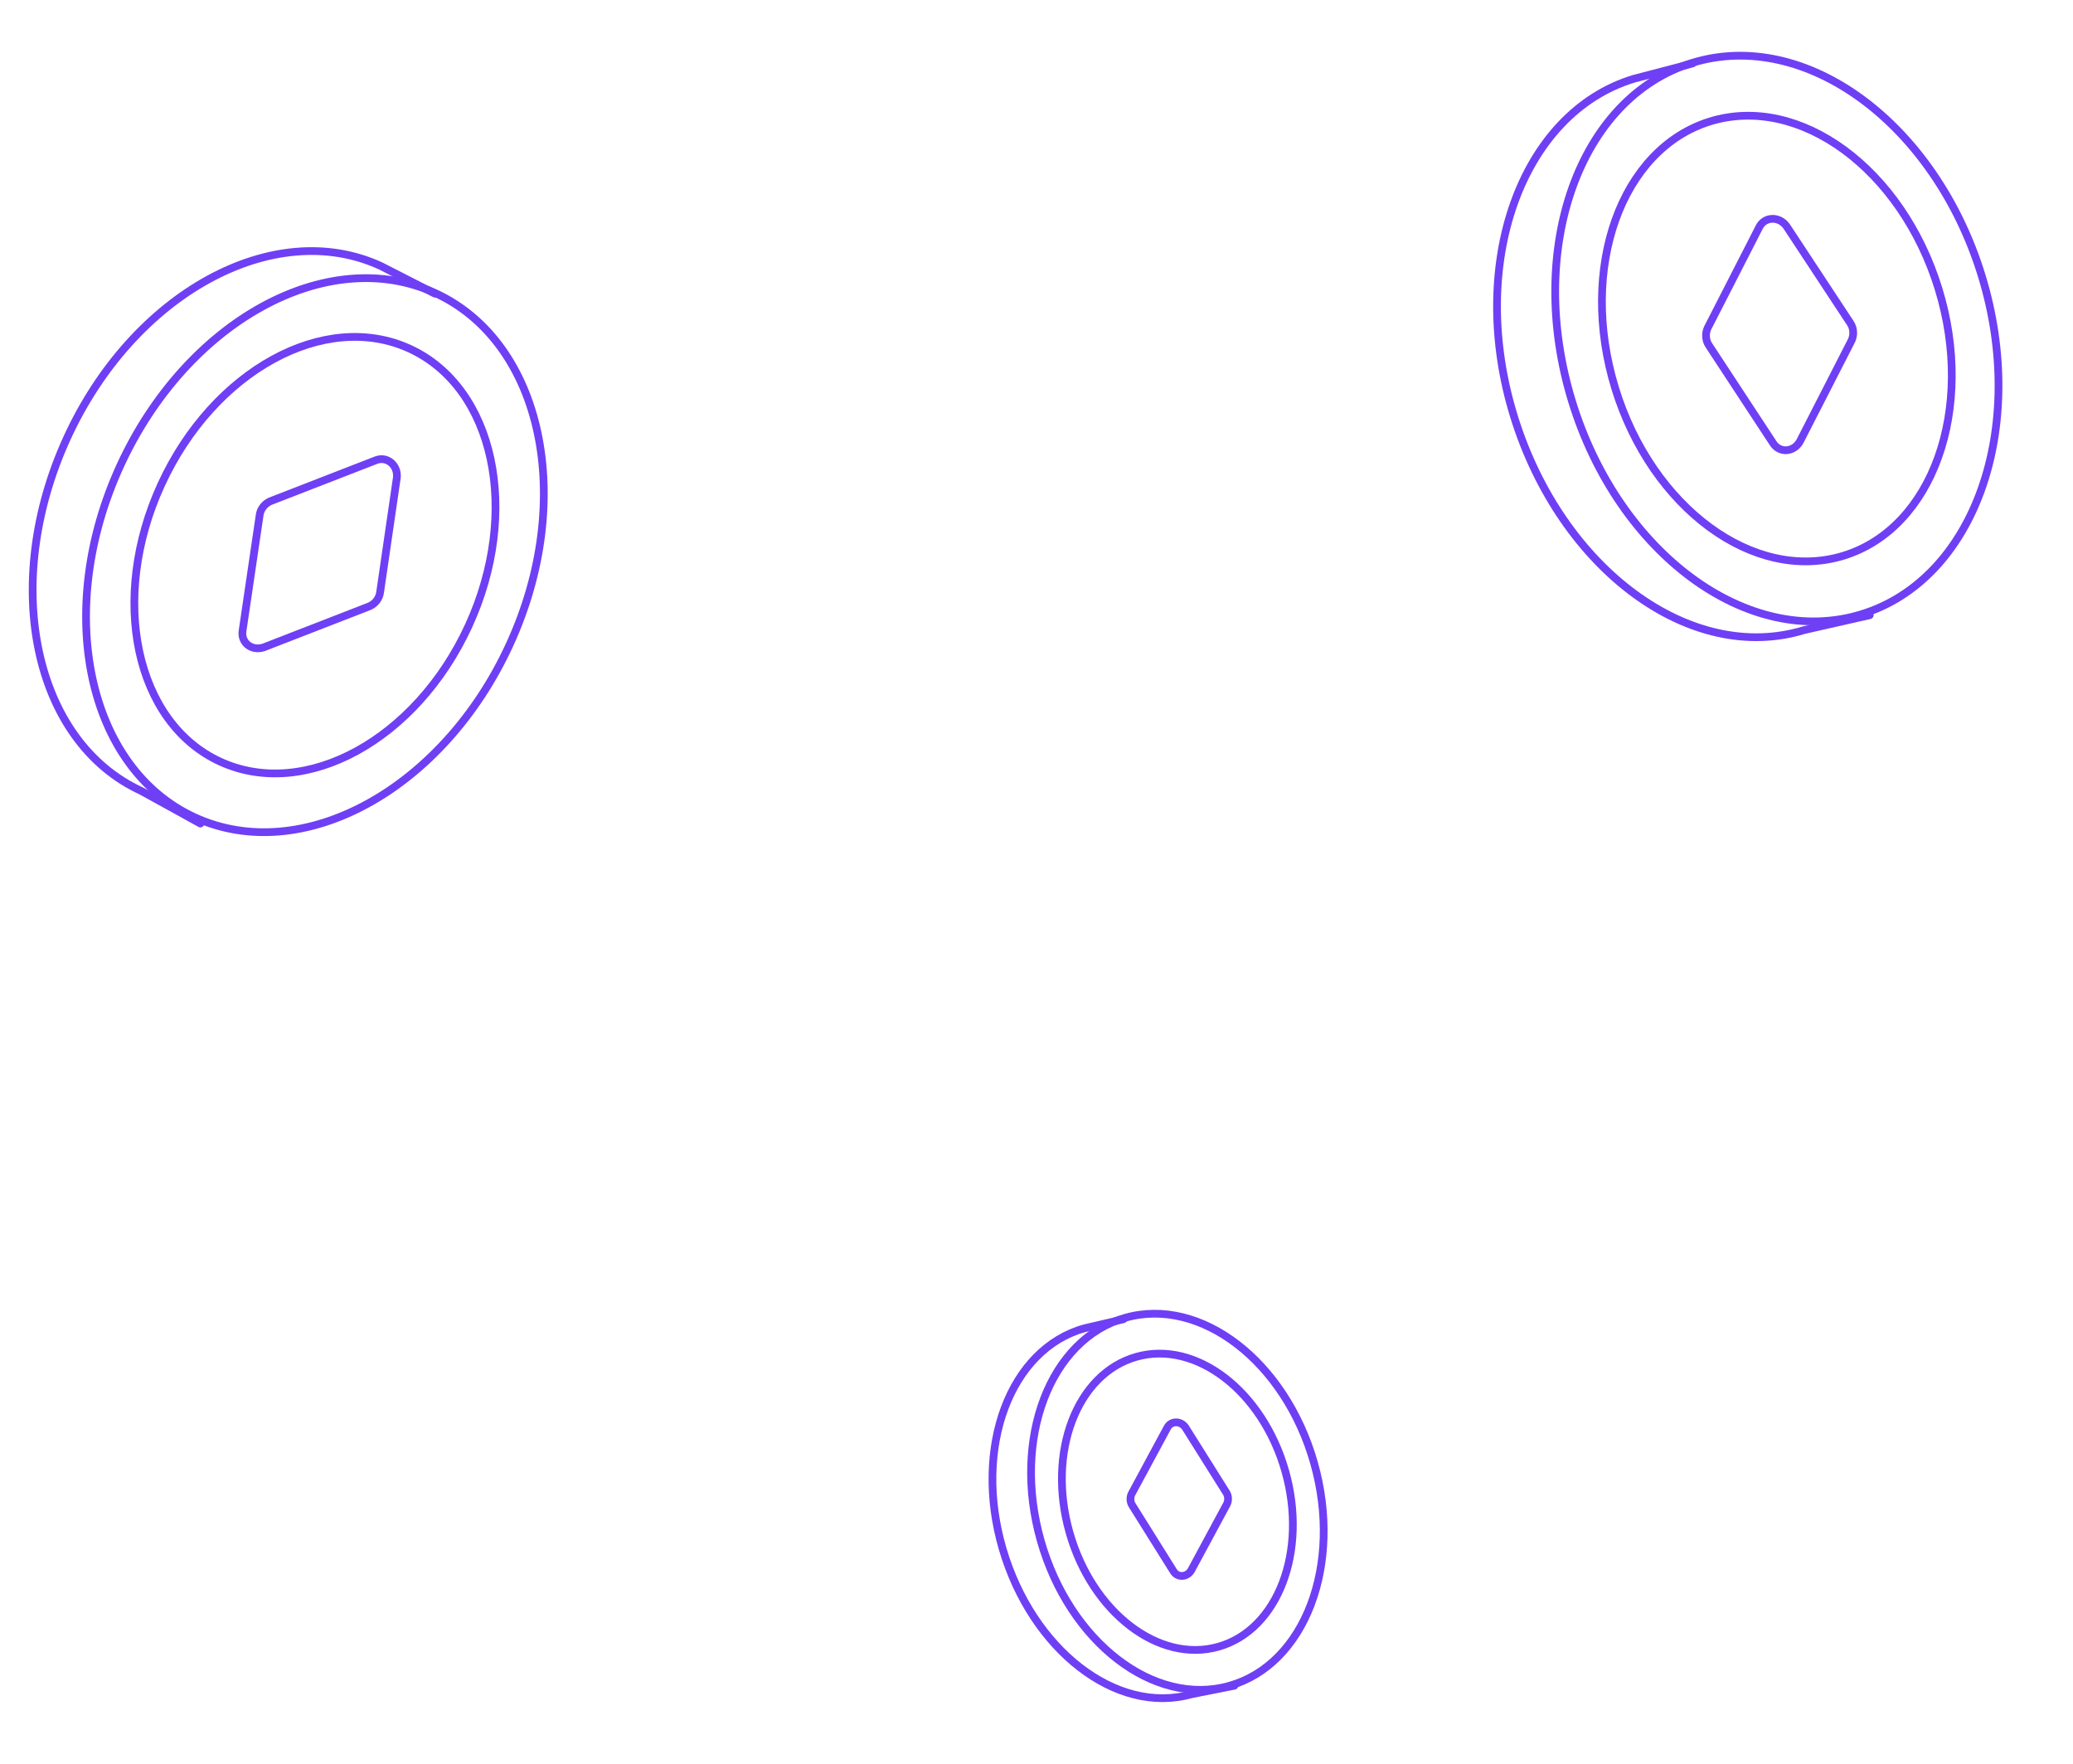<svg width="268" height="228" viewBox="0 0 268 228" fill="none" xmlns="http://www.w3.org/2000/svg">
<path d="M56.22 37.956L49.241 34.39C35.386 27.991 17.157 37.956 8.615 56.732C0.073 75.508 4.344 95.858 18.302 102.257L25.907 106.452" stroke="#6F3FF5" stroke-miterlimit="10" stroke-linecap="round"/>
<path d="M65.894 83.305C74.475 64.591 70.159 44.251 56.253 37.875C42.348 31.499 24.119 41.501 15.538 60.216C6.956 78.931 11.273 99.271 25.178 105.647C39.083 112.023 57.312 102.02 65.894 83.305Z" stroke="#6F3FF5" stroke-miterlimit="10"/>
<path d="M60.592 80.875C67.352 66.133 63.932 50.102 52.954 45.069C41.976 40.035 27.597 47.905 20.838 62.647C14.078 77.388 17.498 93.42 28.476 98.453C39.454 103.487 53.833 95.617 60.592 80.875Z" stroke="#6F3FF5" stroke-miterlimit="10"/>
<path d="M31.365 81.501L33.565 66.606C33.671 65.754 34.264 65.091 34.937 64.793L48.61 59.484C50.054 58.927 51.479 60.149 51.303 61.756L49.141 76.553C49.034 77.405 48.442 78.069 47.768 78.366L34.096 83.676C32.554 84.195 31.092 83.07 31.365 81.501Z" stroke="#6F3FF5" stroke-miterlimit="10"/>
<path d="M218.816 8.203L211.232 10.18C196.63 14.614 189.641 34.179 195.747 53.882C201.852 73.586 218.574 85.945 233.254 81.441L241.724 79.518" stroke="#6F3FF5" stroke-miterlimit="10" stroke-linecap="round"/>
<path d="M256.197 35.641C250.161 15.957 233.412 3.635 218.787 8.12C204.161 12.604 197.198 32.197 203.234 51.881C209.269 71.564 226.018 83.886 240.644 79.401C255.269 74.917 262.232 55.324 256.197 35.641Z" stroke="#6F3FF5" stroke-miterlimit="10"/>
<path d="M250.622 37.351C245.867 21.846 232.653 12.146 221.107 15.687C209.56 19.227 204.054 34.666 208.809 50.172C213.563 65.677 226.777 75.376 238.324 71.836C249.87 68.295 255.376 52.856 250.622 37.351Z" stroke="#6F3FF5" stroke-miterlimit="10"/>
<path d="M229.209 57.253L220.947 44.666C220.461 43.959 220.462 43.069 220.767 42.399L227.448 29.342C228.157 27.965 230.033 27.931 230.97 29.248L239.195 41.737C239.682 42.445 239.681 43.334 239.376 44.004L232.694 57.062C231.889 58.475 230.048 58.607 229.209 57.253Z" stroke="#6F3FF5" stroke-miterlimit="10"/>
<path d="M145.24 170.522L140.235 171.685C130.593 174.336 125.801 187.09 129.615 200.175C133.43 213.26 144.295 221.704 153.99 219.008L159.576 217.898" stroke="#6F3FF5" stroke-miterlimit="10" stroke-linecap="round"/>
<path d="M169.886 189.116C166.167 175.979 155.24 167.57 145.479 170.334C135.718 173.097 130.821 185.987 134.54 199.123C138.259 212.26 149.187 220.669 158.948 217.905C168.708 215.142 173.606 202.252 169.886 189.116Z" stroke="#6F3FF5" stroke-miterlimit="10"/>
<path d="M166.166 190.169C163.236 179.821 154.614 173.202 146.908 175.383C139.203 177.565 135.331 187.722 138.261 198.07C141.19 208.418 149.812 215.038 157.518 212.856C165.224 210.674 169.096 200.517 166.166 190.169Z" stroke="#6F3FF5" stroke-miterlimit="10"/>
<path d="M151.684 203.057L146.387 194.594C146.075 194.118 146.088 193.528 146.3 193.089L150.917 184.528C151.406 183.625 152.651 183.629 153.253 184.516L158.527 192.914C158.84 193.39 158.826 193.98 158.614 194.42L153.998 202.981C153.443 203.906 152.221 203.967 151.684 203.057Z" stroke="#6F3FF5" stroke-miterlimit="10"/>
</svg>
